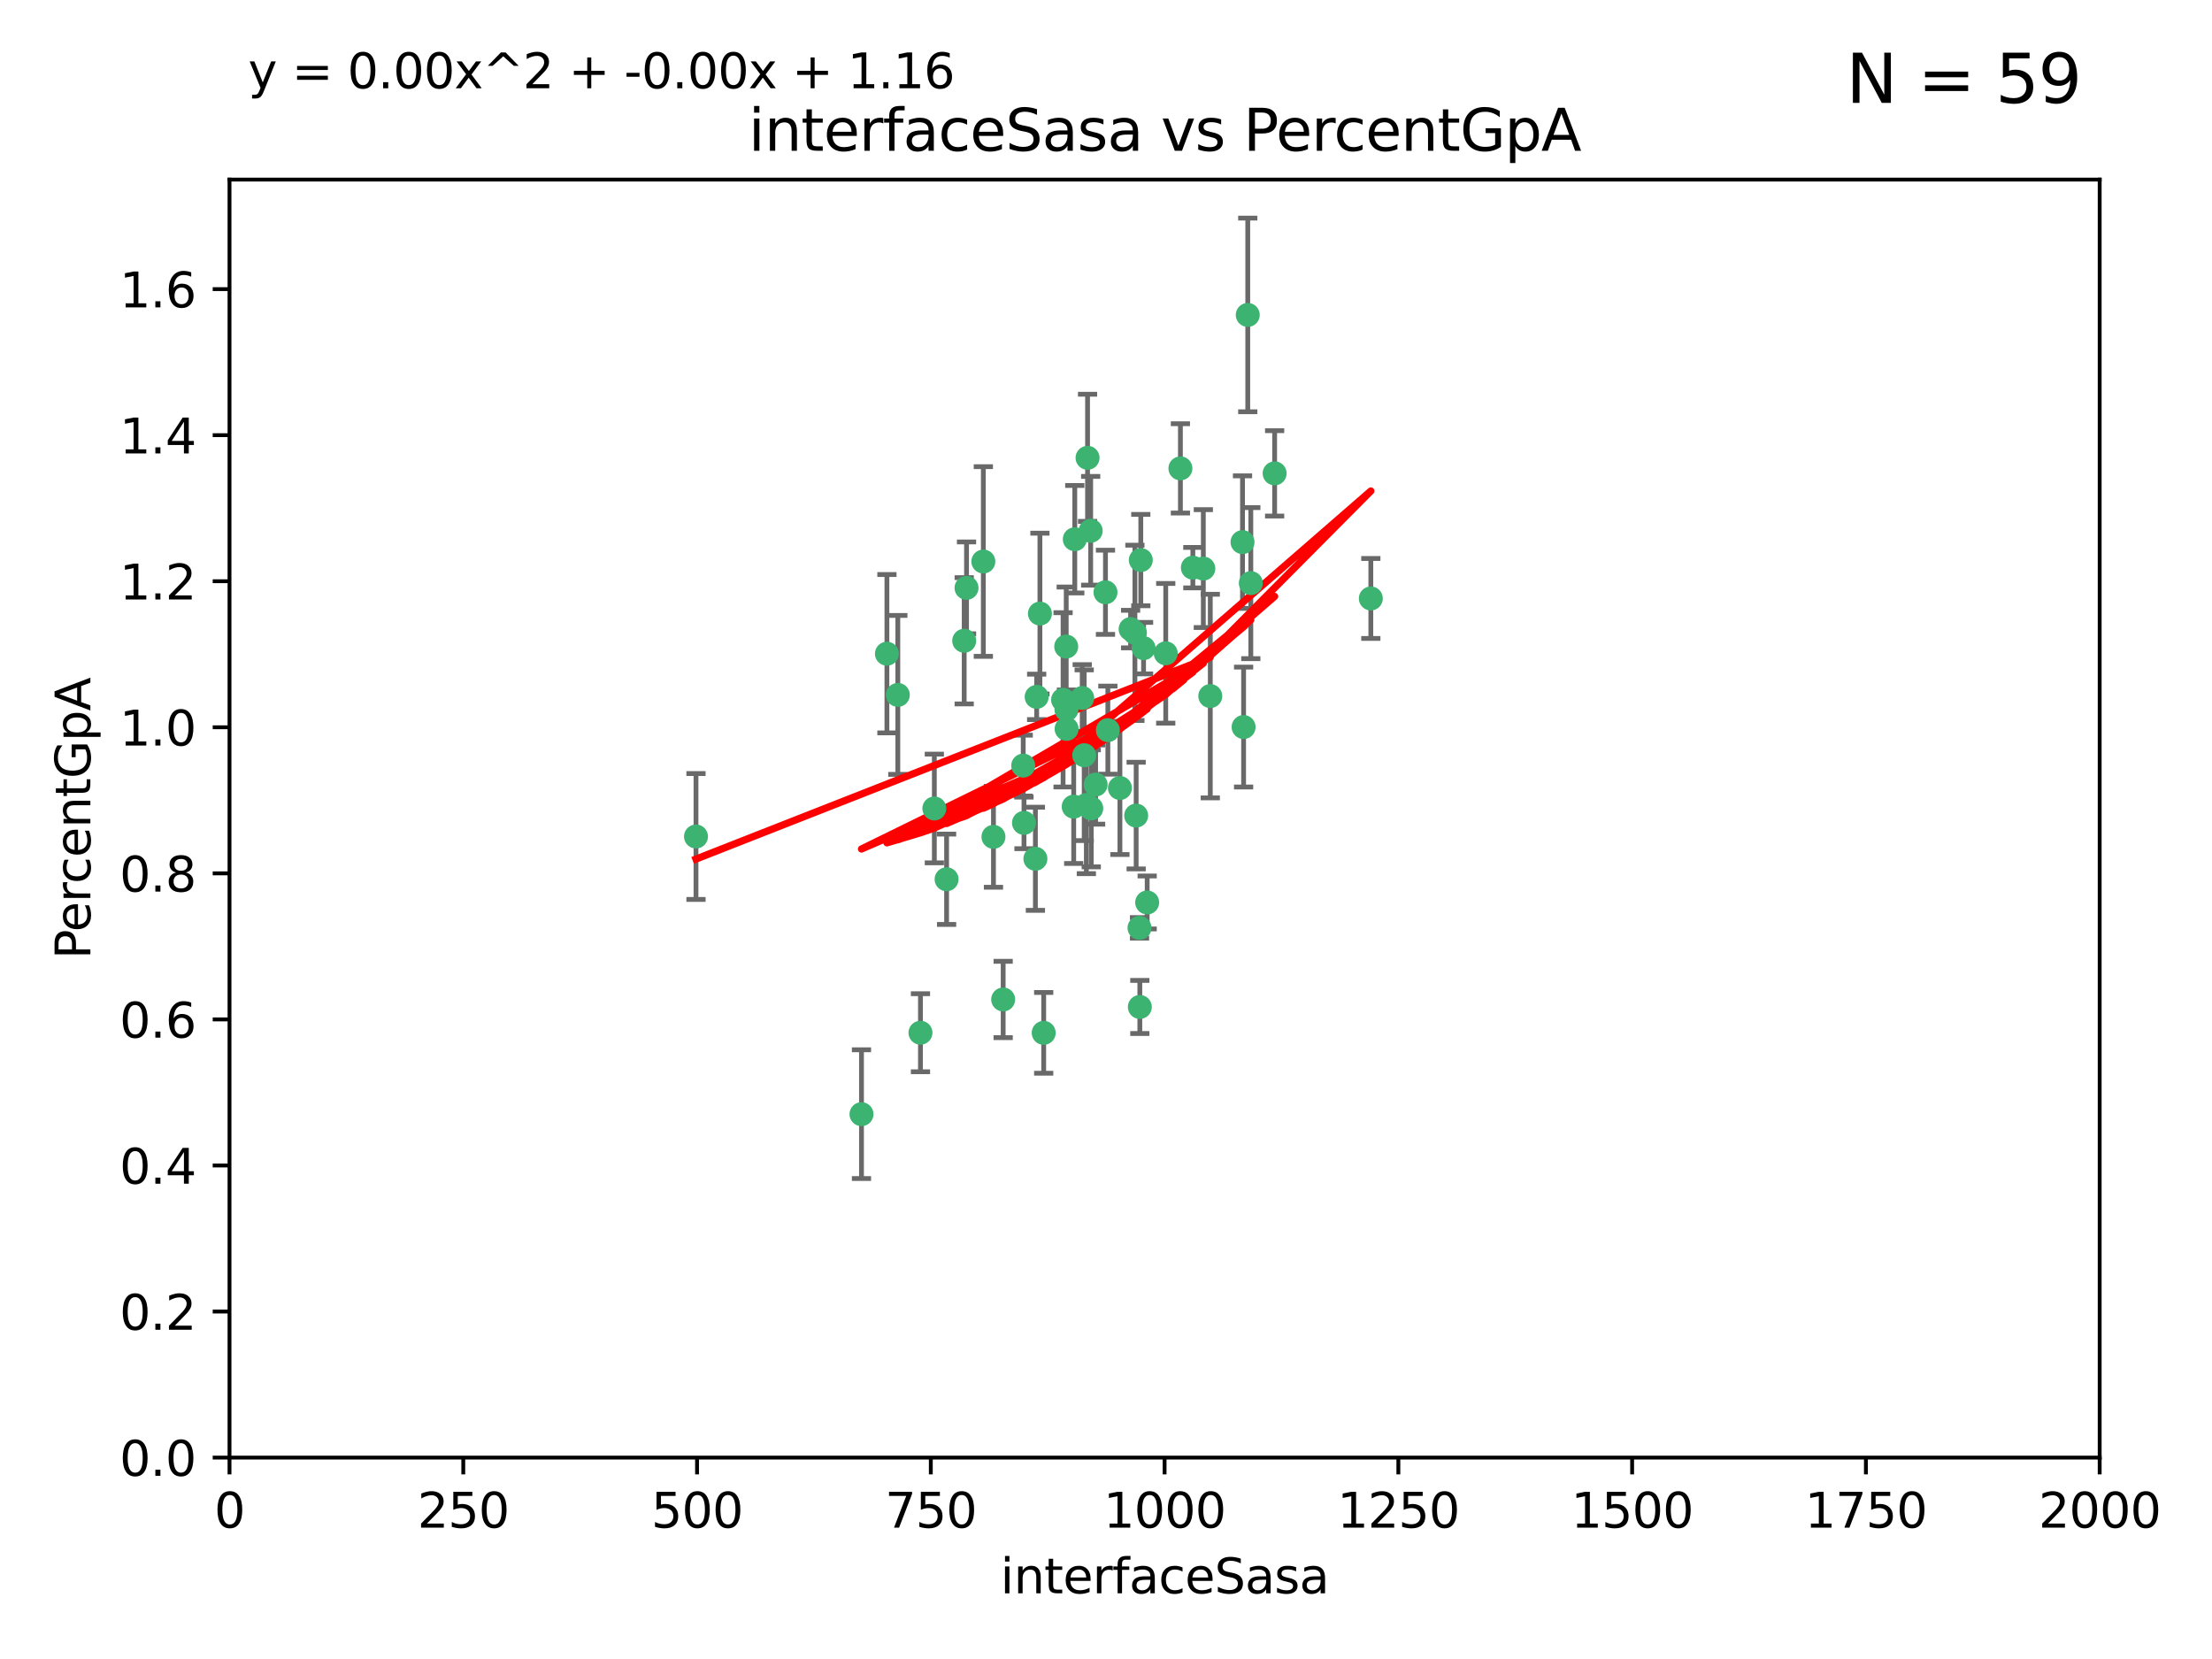 <?xml version="1.0" encoding="utf-8" standalone="no"?>
<!DOCTYPE svg PUBLIC "-//W3C//DTD SVG 1.1//EN"
  "http://www.w3.org/Graphics/SVG/1.1/DTD/svg11.dtd">
<svg xmlns:xlink="http://www.w3.org/1999/xlink" width="460.8pt" height="345.6pt" viewBox="0 0 460.8 345.6" xmlns="http://www.w3.org/2000/svg" version="1.1">
 <defs>
  <style type="text/css">*{stroke-linejoin: round; stroke-linecap: butt}</style>
 </defs>
 <g id="figure_1">
  <g id="patch_1">
   <path d="M 0 345.6 
L 460.8 345.6 
L 460.8 0 
L 0 0 
z
" style="fill: #ffffff"/>
  </g>
  <g id="axes_1">
   <g id="patch_2">
    <path d="M 47.81 303.64 
L 437.4 303.64 
L 437.4 37.411 
L 47.81 37.411 
z
" style="fill: #ffffff"/>
   </g>
   <g id="PathCollection_1">
    <defs>
     <path id="m766f12a03e" d="M 0 1.118 
C 0.297 1.118 0.581 1 0.791 0.791 
C 1 0.581 1.118 0.297 1.118 0 
C 1.118 -0.297 1 -0.581 0.791 -0.791 
C 0.581 -1 0.297 -1.118 0 -1.118 
C -0.297 -1.118 -0.581 -1 -0.791 -0.791 
C -1 -0.581 -1.118 -0.297 -1.118 0 
C -1.118 0.297 -1 0.581 -0.791 0.791 
C -0.581 1 -0.297 1.118 0 1.118 
z
" style="stroke: #3cb371"/>
    </defs>
    <g clip-path="url(#pc9cdeb9bcf)">
     <use xlink:href="#m766f12a03e" x="258.839" y="112.935" style="fill: #3cb371; stroke: #3cb371"/>
     <use xlink:href="#m766f12a03e" x="235.526" y="131.048" style="fill: #3cb371; stroke: #3cb371"/>
     <use xlink:href="#m766f12a03e" x="265.53" y="98.611" style="fill: #3cb371; stroke: #3cb371"/>
     <use xlink:href="#m766f12a03e" x="225.86" y="157.33" style="fill: #3cb371; stroke: #3cb371"/>
     <use xlink:href="#m766f12a03e" x="259.065" y="151.457" style="fill: #3cb371; stroke: #3cb371"/>
     <use xlink:href="#m766f12a03e" x="259.932" y="65.606" style="fill: #3cb371; stroke: #3cb371"/>
     <use xlink:href="#m766f12a03e" x="242.845" y="136.097" style="fill: #3cb371; stroke: #3cb371"/>
     <use xlink:href="#m766f12a03e" x="216.635" y="127.82" style="fill: #3cb371; stroke: #3cb371"/>
     <use xlink:href="#m766f12a03e" x="250.675" y="118.446" style="fill: #3cb371; stroke: #3cb371"/>
     <use xlink:href="#m766f12a03e" x="233.3" y="164.157" style="fill: #3cb371; stroke: #3cb371"/>
     <use xlink:href="#m766f12a03e" x="222.161" y="147.818" style="fill: #3cb371; stroke: #3cb371"/>
     <use xlink:href="#m766f12a03e" x="221.458" y="145.786" style="fill: #3cb371; stroke: #3cb371"/>
     <use xlink:href="#m766f12a03e" x="238.226" y="135.021" style="fill: #3cb371; stroke: #3cb371"/>
     <use xlink:href="#m766f12a03e" x="236.422" y="131.834" style="fill: #3cb371; stroke: #3cb371"/>
     <use xlink:href="#m766f12a03e" x="226.558" y="95.371" style="fill: #3cb371; stroke: #3cb371"/>
     <use xlink:href="#m766f12a03e" x="223.671" y="168.041" style="fill: #3cb371; stroke: #3cb371"/>
     <use xlink:href="#m766f12a03e" x="248.492" y="118.255" style="fill: #3cb371; stroke: #3cb371"/>
     <use xlink:href="#m766f12a03e" x="223.897" y="112.334" style="fill: #3cb371; stroke: #3cb371"/>
     <use xlink:href="#m766f12a03e" x="225.446" y="145.408" style="fill: #3cb371; stroke: #3cb371"/>
     <use xlink:href="#m766f12a03e" x="230.29" y="123.385" style="fill: #3cb371; stroke: #3cb371"/>
     <use xlink:href="#m766f12a03e" x="200.86" y="133.482" style="fill: #3cb371; stroke: #3cb371"/>
     <use xlink:href="#m766f12a03e" x="217.42" y="215.161" style="fill: #3cb371; stroke: #3cb371"/>
     <use xlink:href="#m766f12a03e" x="237.649" y="116.673" style="fill: #3cb371; stroke: #3cb371"/>
     <use xlink:href="#m766f12a03e" x="213.316" y="171.42" style="fill: #3cb371; stroke: #3cb371"/>
     <use xlink:href="#m766f12a03e" x="204.848" y="116.973" style="fill: #3cb371; stroke: #3cb371"/>
     <use xlink:href="#m766f12a03e" x="245.901" y="97.572" style="fill: #3cb371; stroke: #3cb371"/>
     <use xlink:href="#m766f12a03e" x="285.569" y="124.669" style="fill: #3cb371; stroke: #3cb371"/>
     <use xlink:href="#m766f12a03e" x="215.957" y="145.171" style="fill: #3cb371; stroke: #3cb371"/>
     <use xlink:href="#m766f12a03e" x="194.641" y="168.419" style="fill: #3cb371; stroke: #3cb371"/>
     <use xlink:href="#m766f12a03e" x="191.75" y="215.139" style="fill: #3cb371; stroke: #3cb371"/>
     <use xlink:href="#m766f12a03e" x="184.761" y="136.178" style="fill: #3cb371; stroke: #3cb371"/>
     <use xlink:href="#m766f12a03e" x="213.156" y="159.488" style="fill: #3cb371; stroke: #3cb371"/>
     <use xlink:href="#m766f12a03e" x="222.113" y="134.689" style="fill: #3cb371; stroke: #3cb371"/>
     <use xlink:href="#m766f12a03e" x="215.692" y="178.897" style="fill: #3cb371; stroke: #3cb371"/>
     <use xlink:href="#m766f12a03e" x="228.237" y="163.438" style="fill: #3cb371; stroke: #3cb371"/>
     <use xlink:href="#m766f12a03e" x="222.194" y="151.836" style="fill: #3cb371; stroke: #3cb371"/>
     <use xlink:href="#m766f12a03e" x="237.381" y="193.29" style="fill: #3cb371; stroke: #3cb371"/>
     <use xlink:href="#m766f12a03e" x="197.192" y="183.167" style="fill: #3cb371; stroke: #3cb371"/>
     <use xlink:href="#m766f12a03e" x="208.978" y="208.206" style="fill: #3cb371; stroke: #3cb371"/>
     <use xlink:href="#m766f12a03e" x="227.208" y="110.571" style="fill: #3cb371; stroke: #3cb371"/>
     <use xlink:href="#m766f12a03e" x="260.569" y="121.476" style="fill: #3cb371; stroke: #3cb371"/>
     <use xlink:href="#m766f12a03e" x="230.787" y="152.103" style="fill: #3cb371; stroke: #3cb371"/>
     <use xlink:href="#m766f12a03e" x="236.683" y="169.899" style="fill: #3cb371; stroke: #3cb371"/>
     <use xlink:href="#m766f12a03e" x="206.956" y="174.332" style="fill: #3cb371; stroke: #3cb371"/>
     <use xlink:href="#m766f12a03e" x="237.447" y="209.769" style="fill: #3cb371; stroke: #3cb371"/>
     <use xlink:href="#m766f12a03e" x="227.327" y="168.396" style="fill: #3cb371; stroke: #3cb371"/>
     <use xlink:href="#m766f12a03e" x="238.978" y="188.002" style="fill: #3cb371; stroke: #3cb371"/>
     <use xlink:href="#m766f12a03e" x="179.464" y="232.101" style="fill: #3cb371; stroke: #3cb371"/>
     <use xlink:href="#m766f12a03e" x="226.307" y="167.688" style="fill: #3cb371; stroke: #3cb371"/>
     <use xlink:href="#m766f12a03e" x="201.345" y="122.465" style="fill: #3cb371; stroke: #3cb371"/>
     <use xlink:href="#m766f12a03e" x="187.034" y="144.762" style="fill: #3cb371; stroke: #3cb371"/>
     <use xlink:href="#m766f12a03e" x="252.125" y="145.004" style="fill: #3cb371; stroke: #3cb371"/>
     <use xlink:href="#m766f12a03e" x="144.987" y="174.257" style="fill: #3cb371; stroke: #3cb371"/>
    </g>
   </g>
   <g id="matplotlib.axis_1">
    <g id="xtick_1">
     <g id="line2d_1">
      <defs>
       <path id="md5272444cb" d="M 0 0 
L 0 3.5 
" style="stroke: #000000; stroke-width: 0.8"/>
      </defs>
      <g>
       <use xlink:href="#md5272444cb" x="47.81" y="303.64" style="stroke: #000000; stroke-width: 0.8"/>
      </g>
     </g>
     <g id="text_1">
      <!-- 0 -->
      <g transform="translate(44.629 318.238)scale(0.1 -0.1)">
       <defs>
        <path id="DejaVuSans-30" d="M 2034 4250 
Q 1547 4250 1301 3770 
Q 1056 3291 1056 2328 
Q 1056 1369 1301 889 
Q 1547 409 2034 409 
Q 2525 409 2770 889 
Q 3016 1369 3016 2328 
Q 3016 3291 2770 3770 
Q 2525 4250 2034 4250 
z
M 2034 4750 
Q 2819 4750 3233 4129 
Q 3647 3509 3647 2328 
Q 3647 1150 3233 529 
Q 2819 -91 2034 -91 
Q 1250 -91 836 529 
Q 422 1150 422 2328 
Q 422 3509 836 4129 
Q 1250 4750 2034 4750 
z
" transform="scale(0.016)"/>
       </defs>
       <use xlink:href="#DejaVuSans-30"/>
      </g>
     </g>
    </g>
    <g id="xtick_2">
     <g id="line2d_2">
      <g>
       <use xlink:href="#md5272444cb" x="96.509" y="303.64" style="stroke: #000000; stroke-width: 0.8"/>
      </g>
     </g>
     <g id="text_2">
      <!-- 250 -->
      <g transform="translate(86.965 318.238)scale(0.1 -0.1)">
       <defs>
        <path id="DejaVuSans-32" d="M 1228 531 
L 3431 531 
L 3431 0 
L 469 0 
L 469 531 
Q 828 903 1448 1529 
Q 2069 2156 2228 2338 
Q 2531 2678 2651 2914 
Q 2772 3150 2772 3378 
Q 2772 3750 2511 3984 
Q 2250 4219 1831 4219 
Q 1534 4219 1204 4116 
Q 875 4013 500 3803 
L 500 4441 
Q 881 4594 1212 4672 
Q 1544 4750 1819 4750 
Q 2544 4750 2975 4387 
Q 3406 4025 3406 3419 
Q 3406 3131 3298 2873 
Q 3191 2616 2906 2266 
Q 2828 2175 2409 1742 
Q 1991 1309 1228 531 
z
" transform="scale(0.016)"/>
        <path id="DejaVuSans-35" d="M 691 4666 
L 3169 4666 
L 3169 4134 
L 1269 4134 
L 1269 2991 
Q 1406 3038 1543 3061 
Q 1681 3084 1819 3084 
Q 2600 3084 3056 2656 
Q 3513 2228 3513 1497 
Q 3513 744 3044 326 
Q 2575 -91 1722 -91 
Q 1428 -91 1123 -41 
Q 819 9 494 109 
L 494 744 
Q 775 591 1075 516 
Q 1375 441 1709 441 
Q 2250 441 2565 725 
Q 2881 1009 2881 1497 
Q 2881 1984 2565 2268 
Q 2250 2553 1709 2553 
Q 1456 2553 1204 2497 
Q 953 2441 691 2322 
L 691 4666 
z
" transform="scale(0.016)"/>
       </defs>
       <use xlink:href="#DejaVuSans-32"/>
       <use xlink:href="#DejaVuSans-35" x="63.623"/>
       <use xlink:href="#DejaVuSans-30" x="127.246"/>
      </g>
     </g>
    </g>
    <g id="xtick_3">
     <g id="line2d_3">
      <g>
       <use xlink:href="#md5272444cb" x="145.208" y="303.64" style="stroke: #000000; stroke-width: 0.8"/>
      </g>
     </g>
     <g id="text_3">
      <!-- 500 -->
      <g transform="translate(135.664 318.238)scale(0.1 -0.1)">
       <use xlink:href="#DejaVuSans-35"/>
       <use xlink:href="#DejaVuSans-30" x="63.623"/>
       <use xlink:href="#DejaVuSans-30" x="127.246"/>
      </g>
     </g>
    </g>
    <g id="xtick_4">
     <g id="line2d_4">
      <g>
       <use xlink:href="#md5272444cb" x="193.906" y="303.64" style="stroke: #000000; stroke-width: 0.8"/>
      </g>
     </g>
     <g id="text_4">
      <!-- 750 -->
      <g transform="translate(184.363 318.238)scale(0.1 -0.1)">
       <defs>
        <path id="DejaVuSans-37" d="M 525 4666 
L 3525 4666 
L 3525 4397 
L 1831 0 
L 1172 0 
L 2766 4134 
L 525 4134 
L 525 4666 
z
" transform="scale(0.016)"/>
       </defs>
       <use xlink:href="#DejaVuSans-37"/>
       <use xlink:href="#DejaVuSans-35" x="63.623"/>
       <use xlink:href="#DejaVuSans-30" x="127.246"/>
      </g>
     </g>
    </g>
    <g id="xtick_5">
     <g id="line2d_5">
      <g>
       <use xlink:href="#md5272444cb" x="242.605" y="303.64" style="stroke: #000000; stroke-width: 0.8"/>
      </g>
     </g>
     <g id="text_5">
      <!-- 1000 -->
      <g transform="translate(229.88 318.238)scale(0.1 -0.1)">
       <defs>
        <path id="DejaVuSans-31" d="M 794 531 
L 1825 531 
L 1825 4091 
L 703 3866 
L 703 4441 
L 1819 4666 
L 2450 4666 
L 2450 531 
L 3481 531 
L 3481 0 
L 794 0 
L 794 531 
z
" transform="scale(0.016)"/>
       </defs>
       <use xlink:href="#DejaVuSans-31"/>
       <use xlink:href="#DejaVuSans-30" x="63.623"/>
       <use xlink:href="#DejaVuSans-30" x="127.246"/>
       <use xlink:href="#DejaVuSans-30" x="190.869"/>
      </g>
     </g>
    </g>
    <g id="xtick_6">
     <g id="line2d_6">
      <g>
       <use xlink:href="#md5272444cb" x="291.304" y="303.64" style="stroke: #000000; stroke-width: 0.8"/>
      </g>
     </g>
     <g id="text_6">
      <!-- 1250 -->
      <g transform="translate(278.579 318.238)scale(0.1 -0.1)">
       <use xlink:href="#DejaVuSans-31"/>
       <use xlink:href="#DejaVuSans-32" x="63.623"/>
       <use xlink:href="#DejaVuSans-35" x="127.246"/>
       <use xlink:href="#DejaVuSans-30" x="190.869"/>
      </g>
     </g>
    </g>
    <g id="xtick_7">
     <g id="line2d_7">
      <g>
       <use xlink:href="#md5272444cb" x="340.002" y="303.64" style="stroke: #000000; stroke-width: 0.8"/>
      </g>
     </g>
     <g id="text_7">
      <!-- 1500 -->
      <g transform="translate(327.277 318.238)scale(0.1 -0.1)">
       <use xlink:href="#DejaVuSans-31"/>
       <use xlink:href="#DejaVuSans-35" x="63.623"/>
       <use xlink:href="#DejaVuSans-30" x="127.246"/>
       <use xlink:href="#DejaVuSans-30" x="190.869"/>
      </g>
     </g>
    </g>
    <g id="xtick_8">
     <g id="line2d_8">
      <g>
       <use xlink:href="#md5272444cb" x="388.701" y="303.64" style="stroke: #000000; stroke-width: 0.8"/>
      </g>
     </g>
     <g id="text_8">
      <!-- 1750 -->
      <g transform="translate(375.976 318.238)scale(0.1 -0.1)">
       <use xlink:href="#DejaVuSans-31"/>
       <use xlink:href="#DejaVuSans-37" x="63.623"/>
       <use xlink:href="#DejaVuSans-35" x="127.246"/>
       <use xlink:href="#DejaVuSans-30" x="190.869"/>
      </g>
     </g>
    </g>
    <g id="xtick_9">
     <g id="line2d_9">
      <g>
       <use xlink:href="#md5272444cb" x="437.4" y="303.64" style="stroke: #000000; stroke-width: 0.8"/>
      </g>
     </g>
     <g id="text_9">
      <!-- 2000 -->
      <g transform="translate(424.675 318.238)scale(0.1 -0.1)">
       <use xlink:href="#DejaVuSans-32"/>
       <use xlink:href="#DejaVuSans-30" x="63.623"/>
       <use xlink:href="#DejaVuSans-30" x="127.246"/>
       <use xlink:href="#DejaVuSans-30" x="190.869"/>
      </g>
     </g>
    </g>
    <g id="text_10">
     <!-- interfaceSasa -->
     <g transform="translate(208.398 331.917)scale(0.1 -0.1)">
      <defs>
       <path id="DejaVuSans-69" d="M 603 3500 
L 1178 3500 
L 1178 0 
L 603 0 
L 603 3500 
z
M 603 4863 
L 1178 4863 
L 1178 4134 
L 603 4134 
L 603 4863 
z
" transform="scale(0.016)"/>
       <path id="DejaVuSans-6e" d="M 3513 2113 
L 3513 0 
L 2938 0 
L 2938 2094 
Q 2938 2591 2744 2837 
Q 2550 3084 2163 3084 
Q 1697 3084 1428 2787 
Q 1159 2491 1159 1978 
L 1159 0 
L 581 0 
L 581 3500 
L 1159 3500 
L 1159 2956 
Q 1366 3272 1645 3428 
Q 1925 3584 2291 3584 
Q 2894 3584 3203 3211 
Q 3513 2838 3513 2113 
z
" transform="scale(0.016)"/>
       <path id="DejaVuSans-74" d="M 1172 4494 
L 1172 3500 
L 2356 3500 
L 2356 3053 
L 1172 3053 
L 1172 1153 
Q 1172 725 1289 603 
Q 1406 481 1766 481 
L 2356 481 
L 2356 0 
L 1766 0 
Q 1100 0 847 248 
Q 594 497 594 1153 
L 594 3053 
L 172 3053 
L 172 3500 
L 594 3500 
L 594 4494 
L 1172 4494 
z
" transform="scale(0.016)"/>
       <path id="DejaVuSans-65" d="M 3597 1894 
L 3597 1613 
L 953 1613 
Q 991 1019 1311 708 
Q 1631 397 2203 397 
Q 2534 397 2845 478 
Q 3156 559 3463 722 
L 3463 178 
Q 3153 47 2828 -22 
Q 2503 -91 2169 -91 
Q 1331 -91 842 396 
Q 353 884 353 1716 
Q 353 2575 817 3079 
Q 1281 3584 2069 3584 
Q 2775 3584 3186 3129 
Q 3597 2675 3597 1894 
z
M 3022 2063 
Q 3016 2534 2758 2815 
Q 2500 3097 2075 3097 
Q 1594 3097 1305 2825 
Q 1016 2553 972 2059 
L 3022 2063 
z
" transform="scale(0.016)"/>
       <path id="DejaVuSans-72" d="M 2631 2963 
Q 2534 3019 2420 3045 
Q 2306 3072 2169 3072 
Q 1681 3072 1420 2755 
Q 1159 2438 1159 1844 
L 1159 0 
L 581 0 
L 581 3500 
L 1159 3500 
L 1159 2956 
Q 1341 3275 1631 3429 
Q 1922 3584 2338 3584 
Q 2397 3584 2469 3576 
Q 2541 3569 2628 3553 
L 2631 2963 
z
" transform="scale(0.016)"/>
       <path id="DejaVuSans-66" d="M 2375 4863 
L 2375 4384 
L 1825 4384 
Q 1516 4384 1395 4259 
Q 1275 4134 1275 3809 
L 1275 3500 
L 2222 3500 
L 2222 3053 
L 1275 3053 
L 1275 0 
L 697 0 
L 697 3053 
L 147 3053 
L 147 3500 
L 697 3500 
L 697 3744 
Q 697 4328 969 4595 
Q 1241 4863 1831 4863 
L 2375 4863 
z
" transform="scale(0.016)"/>
       <path id="DejaVuSans-61" d="M 2194 1759 
Q 1497 1759 1228 1600 
Q 959 1441 959 1056 
Q 959 750 1161 570 
Q 1363 391 1709 391 
Q 2188 391 2477 730 
Q 2766 1069 2766 1631 
L 2766 1759 
L 2194 1759 
z
M 3341 1997 
L 3341 0 
L 2766 0 
L 2766 531 
Q 2569 213 2275 61 
Q 1981 -91 1556 -91 
Q 1019 -91 701 211 
Q 384 513 384 1019 
Q 384 1609 779 1909 
Q 1175 2209 1959 2209 
L 2766 2209 
L 2766 2266 
Q 2766 2663 2505 2880 
Q 2244 3097 1772 3097 
Q 1472 3097 1187 3025 
Q 903 2953 641 2809 
L 641 3341 
Q 956 3463 1253 3523 
Q 1550 3584 1831 3584 
Q 2591 3584 2966 3190 
Q 3341 2797 3341 1997 
z
" transform="scale(0.016)"/>
       <path id="DejaVuSans-63" d="M 3122 3366 
L 3122 2828 
Q 2878 2963 2633 3030 
Q 2388 3097 2138 3097 
Q 1578 3097 1268 2742 
Q 959 2388 959 1747 
Q 959 1106 1268 751 
Q 1578 397 2138 397 
Q 2388 397 2633 464 
Q 2878 531 3122 666 
L 3122 134 
Q 2881 22 2623 -34 
Q 2366 -91 2075 -91 
Q 1284 -91 818 406 
Q 353 903 353 1747 
Q 353 2603 823 3093 
Q 1294 3584 2113 3584 
Q 2378 3584 2631 3529 
Q 2884 3475 3122 3366 
z
" transform="scale(0.016)"/>
       <path id="DejaVuSans-53" d="M 3425 4513 
L 3425 3897 
Q 3066 4069 2747 4153 
Q 2428 4238 2131 4238 
Q 1616 4238 1336 4038 
Q 1056 3838 1056 3469 
Q 1056 3159 1242 3001 
Q 1428 2844 1947 2747 
L 2328 2669 
Q 3034 2534 3370 2195 
Q 3706 1856 3706 1288 
Q 3706 609 3251 259 
Q 2797 -91 1919 -91 
Q 1588 -91 1214 -16 
Q 841 59 441 206 
L 441 856 
Q 825 641 1194 531 
Q 1563 422 1919 422 
Q 2459 422 2753 634 
Q 3047 847 3047 1241 
Q 3047 1584 2836 1778 
Q 2625 1972 2144 2069 
L 1759 2144 
Q 1053 2284 737 2584 
Q 422 2884 422 3419 
Q 422 4038 858 4394 
Q 1294 4750 2059 4750 
Q 2388 4750 2728 4690 
Q 3069 4631 3425 4513 
z
" transform="scale(0.016)"/>
       <path id="DejaVuSans-73" d="M 2834 3397 
L 2834 2853 
Q 2591 2978 2328 3040 
Q 2066 3103 1784 3103 
Q 1356 3103 1142 2972 
Q 928 2841 928 2578 
Q 928 2378 1081 2264 
Q 1234 2150 1697 2047 
L 1894 2003 
Q 2506 1872 2764 1633 
Q 3022 1394 3022 966 
Q 3022 478 2636 193 
Q 2250 -91 1575 -91 
Q 1294 -91 989 -36 
Q 684 19 347 128 
L 347 722 
Q 666 556 975 473 
Q 1284 391 1588 391 
Q 1994 391 2212 530 
Q 2431 669 2431 922 
Q 2431 1156 2273 1281 
Q 2116 1406 1581 1522 
L 1381 1569 
Q 847 1681 609 1914 
Q 372 2147 372 2553 
Q 372 3047 722 3315 
Q 1072 3584 1716 3584 
Q 2034 3584 2315 3537 
Q 2597 3491 2834 3397 
z
" transform="scale(0.016)"/>
      </defs>
      <use xlink:href="#DejaVuSans-69"/>
      <use xlink:href="#DejaVuSans-6e" x="27.783"/>
      <use xlink:href="#DejaVuSans-74" x="91.162"/>
      <use xlink:href="#DejaVuSans-65" x="130.371"/>
      <use xlink:href="#DejaVuSans-72" x="191.895"/>
      <use xlink:href="#DejaVuSans-66" x="233.008"/>
      <use xlink:href="#DejaVuSans-61" x="268.213"/>
      <use xlink:href="#DejaVuSans-63" x="329.492"/>
      <use xlink:href="#DejaVuSans-65" x="384.473"/>
      <use xlink:href="#DejaVuSans-53" x="445.996"/>
      <use xlink:href="#DejaVuSans-61" x="509.473"/>
      <use xlink:href="#DejaVuSans-73" x="570.752"/>
      <use xlink:href="#DejaVuSans-61" x="622.852"/>
     </g>
    </g>
   </g>
   <g id="matplotlib.axis_2">
    <g id="ytick_1">
     <g id="line2d_10">
      <defs>
       <path id="m03e5ef26e8" d="M 0 0 
L -3.5 0 
" style="stroke: #000000; stroke-width: 0.8"/>
      </defs>
      <g>
       <use xlink:href="#m03e5ef26e8" x="47.81" y="303.64" style="stroke: #000000; stroke-width: 0.8"/>
      </g>
     </g>
     <g id="text_11">
      <!-- 0.0 -->
      <g transform="translate(24.907 307.439)scale(0.1 -0.1)">
       <defs>
        <path id="DejaVuSans-2e" d="M 684 794 
L 1344 794 
L 1344 0 
L 684 0 
L 684 794 
z
" transform="scale(0.016)"/>
       </defs>
       <use xlink:href="#DejaVuSans-30"/>
       <use xlink:href="#DejaVuSans-2e" x="63.623"/>
       <use xlink:href="#DejaVuSans-30" x="95.41"/>
      </g>
     </g>
    </g>
    <g id="ytick_2">
     <g id="line2d_11">
      <g>
       <use xlink:href="#m03e5ef26e8" x="47.81" y="273.214" style="stroke: #000000; stroke-width: 0.8"/>
      </g>
     </g>
     <g id="text_12">
      <!-- 0.2 -->
      <g transform="translate(24.907 277.013)scale(0.1 -0.1)">
       <use xlink:href="#DejaVuSans-30"/>
       <use xlink:href="#DejaVuSans-2e" x="63.623"/>
       <use xlink:href="#DejaVuSans-32" x="95.41"/>
      </g>
     </g>
    </g>
    <g id="ytick_3">
     <g id="line2d_12">
      <g>
       <use xlink:href="#m03e5ef26e8" x="47.81" y="242.788" style="stroke: #000000; stroke-width: 0.8"/>
      </g>
     </g>
     <g id="text_13">
      <!-- 0.4 -->
      <g transform="translate(24.907 246.587)scale(0.1 -0.1)">
       <defs>
        <path id="DejaVuSans-34" d="M 2419 4116 
L 825 1625 
L 2419 1625 
L 2419 4116 
z
M 2253 4666 
L 3047 4666 
L 3047 1625 
L 3713 1625 
L 3713 1100 
L 3047 1100 
L 3047 0 
L 2419 0 
L 2419 1100 
L 313 1100 
L 313 1709 
L 2253 4666 
z
" transform="scale(0.016)"/>
       </defs>
       <use xlink:href="#DejaVuSans-30"/>
       <use xlink:href="#DejaVuSans-2e" x="63.623"/>
       <use xlink:href="#DejaVuSans-34" x="95.41"/>
      </g>
     </g>
    </g>
    <g id="ytick_4">
     <g id="line2d_13">
      <g>
       <use xlink:href="#m03e5ef26e8" x="47.81" y="212.362" style="stroke: #000000; stroke-width: 0.8"/>
      </g>
     </g>
     <g id="text_14">
      <!-- 0.6 -->
      <g transform="translate(24.907 216.161)scale(0.1 -0.1)">
       <defs>
        <path id="DejaVuSans-36" d="M 2113 2584 
Q 1688 2584 1439 2293 
Q 1191 2003 1191 1497 
Q 1191 994 1439 701 
Q 1688 409 2113 409 
Q 2538 409 2786 701 
Q 3034 994 3034 1497 
Q 3034 2003 2786 2293 
Q 2538 2584 2113 2584 
z
M 3366 4563 
L 3366 3988 
Q 3128 4100 2886 4159 
Q 2644 4219 2406 4219 
Q 1781 4219 1451 3797 
Q 1122 3375 1075 2522 
Q 1259 2794 1537 2939 
Q 1816 3084 2150 3084 
Q 2853 3084 3261 2657 
Q 3669 2231 3669 1497 
Q 3669 778 3244 343 
Q 2819 -91 2113 -91 
Q 1303 -91 875 529 
Q 447 1150 447 2328 
Q 447 3434 972 4092 
Q 1497 4750 2381 4750 
Q 2619 4750 2861 4703 
Q 3103 4656 3366 4563 
z
" transform="scale(0.016)"/>
       </defs>
       <use xlink:href="#DejaVuSans-30"/>
       <use xlink:href="#DejaVuSans-2e" x="63.623"/>
       <use xlink:href="#DejaVuSans-36" x="95.41"/>
      </g>
     </g>
    </g>
    <g id="ytick_5">
     <g id="line2d_14">
      <g>
       <use xlink:href="#m03e5ef26e8" x="47.81" y="181.935" style="stroke: #000000; stroke-width: 0.8"/>
      </g>
     </g>
     <g id="text_15">
      <!-- 0.8 -->
      <g transform="translate(24.907 185.735)scale(0.1 -0.1)">
       <defs>
        <path id="DejaVuSans-38" d="M 2034 2216 
Q 1584 2216 1326 1975 
Q 1069 1734 1069 1313 
Q 1069 891 1326 650 
Q 1584 409 2034 409 
Q 2484 409 2743 651 
Q 3003 894 3003 1313 
Q 3003 1734 2745 1975 
Q 2488 2216 2034 2216 
z
M 1403 2484 
Q 997 2584 770 2862 
Q 544 3141 544 3541 
Q 544 4100 942 4425 
Q 1341 4750 2034 4750 
Q 2731 4750 3128 4425 
Q 3525 4100 3525 3541 
Q 3525 3141 3298 2862 
Q 3072 2584 2669 2484 
Q 3125 2378 3379 2068 
Q 3634 1759 3634 1313 
Q 3634 634 3220 271 
Q 2806 -91 2034 -91 
Q 1263 -91 848 271 
Q 434 634 434 1313 
Q 434 1759 690 2068 
Q 947 2378 1403 2484 
z
M 1172 3481 
Q 1172 3119 1398 2916 
Q 1625 2713 2034 2713 
Q 2441 2713 2670 2916 
Q 2900 3119 2900 3481 
Q 2900 3844 2670 4047 
Q 2441 4250 2034 4250 
Q 1625 4250 1398 4047 
Q 1172 3844 1172 3481 
z
" transform="scale(0.016)"/>
       </defs>
       <use xlink:href="#DejaVuSans-30"/>
       <use xlink:href="#DejaVuSans-2e" x="63.623"/>
       <use xlink:href="#DejaVuSans-38" x="95.41"/>
      </g>
     </g>
    </g>
    <g id="ytick_6">
     <g id="line2d_15">
      <g>
       <use xlink:href="#m03e5ef26e8" x="47.81" y="151.509" style="stroke: #000000; stroke-width: 0.8"/>
      </g>
     </g>
     <g id="text_16">
      <!-- 1.0 -->
      <g transform="translate(24.907 155.308)scale(0.1 -0.1)">
       <use xlink:href="#DejaVuSans-31"/>
       <use xlink:href="#DejaVuSans-2e" x="63.623"/>
       <use xlink:href="#DejaVuSans-30" x="95.41"/>
      </g>
     </g>
    </g>
    <g id="ytick_7">
     <g id="line2d_16">
      <g>
       <use xlink:href="#m03e5ef26e8" x="47.81" y="121.083" style="stroke: #000000; stroke-width: 0.8"/>
      </g>
     </g>
     <g id="text_17">
      <!-- 1.2 -->
      <g transform="translate(24.907 124.882)scale(0.1 -0.1)">
       <use xlink:href="#DejaVuSans-31"/>
       <use xlink:href="#DejaVuSans-2e" x="63.623"/>
       <use xlink:href="#DejaVuSans-32" x="95.41"/>
      </g>
     </g>
    </g>
    <g id="ytick_8">
     <g id="line2d_17">
      <g>
       <use xlink:href="#m03e5ef26e8" x="47.81" y="90.657" style="stroke: #000000; stroke-width: 0.8"/>
      </g>
     </g>
     <g id="text_18">
      <!-- 1.4 -->
      <g transform="translate(24.907 94.456)scale(0.1 -0.1)">
       <use xlink:href="#DejaVuSans-31"/>
       <use xlink:href="#DejaVuSans-2e" x="63.623"/>
       <use xlink:href="#DejaVuSans-34" x="95.41"/>
      </g>
     </g>
    </g>
    <g id="ytick_9">
     <g id="line2d_18">
      <g>
       <use xlink:href="#m03e5ef26e8" x="47.81" y="60.231" style="stroke: #000000; stroke-width: 0.8"/>
      </g>
     </g>
     <g id="text_19">
      <!-- 1.6 -->
      <g transform="translate(24.907 64.03)scale(0.1 -0.1)">
       <use xlink:href="#DejaVuSans-31"/>
       <use xlink:href="#DejaVuSans-2e" x="63.623"/>
       <use xlink:href="#DejaVuSans-36" x="95.41"/>
      </g>
     </g>
    </g>
    <g id="text_20">
     <!-- PercentGpA -->
     <g transform="translate(18.827 199.802)rotate(-90)scale(0.1 -0.1)">
      <defs>
       <path id="DejaVuSans-50" d="M 1259 4147 
L 1259 2394 
L 2053 2394 
Q 2494 2394 2734 2622 
Q 2975 2850 2975 3272 
Q 2975 3691 2734 3919 
Q 2494 4147 2053 4147 
L 1259 4147 
z
M 628 4666 
L 2053 4666 
Q 2838 4666 3239 4311 
Q 3641 3956 3641 3272 
Q 3641 2581 3239 2228 
Q 2838 1875 2053 1875 
L 1259 1875 
L 1259 0 
L 628 0 
L 628 4666 
z
" transform="scale(0.016)"/>
       <path id="DejaVuSans-47" d="M 3809 666 
L 3809 1919 
L 2778 1919 
L 2778 2438 
L 4434 2438 
L 4434 434 
Q 4069 175 3628 42 
Q 3188 -91 2688 -91 
Q 1594 -91 976 548 
Q 359 1188 359 2328 
Q 359 3472 976 4111 
Q 1594 4750 2688 4750 
Q 3144 4750 3555 4637 
Q 3966 4525 4313 4306 
L 4313 3634 
Q 3963 3931 3569 4081 
Q 3175 4231 2741 4231 
Q 1884 4231 1454 3753 
Q 1025 3275 1025 2328 
Q 1025 1384 1454 906 
Q 1884 428 2741 428 
Q 3075 428 3337 486 
Q 3600 544 3809 666 
z
" transform="scale(0.016)"/>
       <path id="DejaVuSans-70" d="M 1159 525 
L 1159 -1331 
L 581 -1331 
L 581 3500 
L 1159 3500 
L 1159 2969 
Q 1341 3281 1617 3432 
Q 1894 3584 2278 3584 
Q 2916 3584 3314 3078 
Q 3713 2572 3713 1747 
Q 3713 922 3314 415 
Q 2916 -91 2278 -91 
Q 1894 -91 1617 61 
Q 1341 213 1159 525 
z
M 3116 1747 
Q 3116 2381 2855 2742 
Q 2594 3103 2138 3103 
Q 1681 3103 1420 2742 
Q 1159 2381 1159 1747 
Q 1159 1113 1420 752 
Q 1681 391 2138 391 
Q 2594 391 2855 752 
Q 3116 1113 3116 1747 
z
" transform="scale(0.016)"/>
       <path id="DejaVuSans-41" d="M 2188 4044 
L 1331 1722 
L 3047 1722 
L 2188 4044 
z
M 1831 4666 
L 2547 4666 
L 4325 0 
L 3669 0 
L 3244 1197 
L 1141 1197 
L 716 0 
L 50 0 
L 1831 4666 
z
" transform="scale(0.016)"/>
      </defs>
      <use xlink:href="#DejaVuSans-50"/>
      <use xlink:href="#DejaVuSans-65" x="56.678"/>
      <use xlink:href="#DejaVuSans-72" x="118.201"/>
      <use xlink:href="#DejaVuSans-63" x="157.064"/>
      <use xlink:href="#DejaVuSans-65" x="212.045"/>
      <use xlink:href="#DejaVuSans-6e" x="273.568"/>
      <use xlink:href="#DejaVuSans-74" x="336.947"/>
      <use xlink:href="#DejaVuSans-47" x="376.156"/>
      <use xlink:href="#DejaVuSans-70" x="453.646"/>
      <use xlink:href="#DejaVuSans-41" x="517.123"/>
     </g>
    </g>
   </g>
   <g id="LineCollection_1">
    <path d="M 258.839 126.742 
L 258.839 99.128 
" clip-path="url(#pc9cdeb9bcf)" style="fill: none; stroke: #696969"/>
    <path d="M 235.526 134.958 
L 235.526 127.138 
" clip-path="url(#pc9cdeb9bcf)" style="fill: none; stroke: #696969"/>
    <path d="M 265.53 107.5 
L 265.53 89.723 
" clip-path="url(#pc9cdeb9bcf)" style="fill: none; stroke: #696969"/>
    <path d="M 225.86 175.107 
L 225.86 139.552 
" clip-path="url(#pc9cdeb9bcf)" style="fill: none; stroke: #696969"/>
    <path d="M 259.065 163.945 
L 259.065 138.968 
" clip-path="url(#pc9cdeb9bcf)" style="fill: none; stroke: #696969"/>
    <path d="M 259.932 85.777 
L 259.932 45.434 
" clip-path="url(#pc9cdeb9bcf)" style="fill: none; stroke: #696969"/>
    <path d="M 242.845 150.645 
L 242.845 121.55 
" clip-path="url(#pc9cdeb9bcf)" style="fill: none; stroke: #696969"/>
    <path d="M 216.635 144.568 
L 216.635 111.073 
" clip-path="url(#pc9cdeb9bcf)" style="fill: none; stroke: #696969"/>
    <path d="M 250.675 130.722 
L 250.675 106.17 
" clip-path="url(#pc9cdeb9bcf)" style="fill: none; stroke: #696969"/>
    <path d="M 233.3 178.007 
L 233.3 150.307 
" clip-path="url(#pc9cdeb9bcf)" style="fill: none; stroke: #696969"/>
    <path d="M 222.161 151.909 
L 222.161 143.727 
" clip-path="url(#pc9cdeb9bcf)" style="fill: none; stroke: #696969"/>
    <path d="M 221.458 163.937 
L 221.458 127.634 
" clip-path="url(#pc9cdeb9bcf)" style="fill: none; stroke: #696969"/>
    <path d="M 238.226 140.382 
L 238.226 129.659 
" clip-path="url(#pc9cdeb9bcf)" style="fill: none; stroke: #696969"/>
    <path d="M 236.422 150.092 
L 236.422 113.575 
" clip-path="url(#pc9cdeb9bcf)" style="fill: none; stroke: #696969"/>
    <path d="M 226.558 108.615 
L 226.558 82.127 
" clip-path="url(#pc9cdeb9bcf)" style="fill: none; stroke: #696969"/>
    <path d="M 223.671 179.882 
L 223.671 156.201 
" clip-path="url(#pc9cdeb9bcf)" style="fill: none; stroke: #696969"/>
    <path d="M 248.492 122.472 
L 248.492 114.039 
" clip-path="url(#pc9cdeb9bcf)" style="fill: none; stroke: #696969"/>
    <path d="M 223.897 123.529 
L 223.897 101.139 
" clip-path="url(#pc9cdeb9bcf)" style="fill: none; stroke: #696969"/>
    <path d="M 225.446 152.361 
L 225.446 138.456 
" clip-path="url(#pc9cdeb9bcf)" style="fill: none; stroke: #696969"/>
    <path d="M 230.29 132.151 
L 230.29 114.62 
" clip-path="url(#pc9cdeb9bcf)" style="fill: none; stroke: #696969"/>
    <path d="M 200.86 146.637 
L 200.86 120.327 
" clip-path="url(#pc9cdeb9bcf)" style="fill: none; stroke: #696969"/>
    <path d="M 217.42 223.572 
L 217.42 206.751 
" clip-path="url(#pc9cdeb9bcf)" style="fill: none; stroke: #696969"/>
    <path d="M 237.649 126.191 
L 237.649 107.154 
" clip-path="url(#pc9cdeb9bcf)" style="fill: none; stroke: #696969"/>
    <path d="M 213.316 176.791 
L 213.316 166.049 
" clip-path="url(#pc9cdeb9bcf)" style="fill: none; stroke: #696969"/>
    <path d="M 204.848 136.73 
L 204.848 97.216 
" clip-path="url(#pc9cdeb9bcf)" style="fill: none; stroke: #696969"/>
    <path d="M 245.901 106.878 
L 245.901 88.267 
" clip-path="url(#pc9cdeb9bcf)" style="fill: none; stroke: #696969"/>
    <path d="M 285.569 132.997 
L 285.569 116.341 
" clip-path="url(#pc9cdeb9bcf)" style="fill: none; stroke: #696969"/>
    <path d="M 215.957 149.901 
L 215.957 140.441 
" clip-path="url(#pc9cdeb9bcf)" style="fill: none; stroke: #696969"/>
    <path d="M 194.641 179.743 
L 194.641 157.094 
" clip-path="url(#pc9cdeb9bcf)" style="fill: none; stroke: #696969"/>
    <path d="M 191.75 223.268 
L 191.75 207.01 
" clip-path="url(#pc9cdeb9bcf)" style="fill: none; stroke: #696969"/>
    <path d="M 184.761 152.672 
L 184.761 119.684 
" clip-path="url(#pc9cdeb9bcf)" style="fill: none; stroke: #696969"/>
    <path d="M 213.156 165.831 
L 213.156 153.145 
" clip-path="url(#pc9cdeb9bcf)" style="fill: none; stroke: #696969"/>
    <path d="M 222.113 147.086 
L 222.113 122.292 
" clip-path="url(#pc9cdeb9bcf)" style="fill: none; stroke: #696969"/>
    <path d="M 215.692 189.642 
L 215.692 168.152 
" clip-path="url(#pc9cdeb9bcf)" style="fill: none; stroke: #696969"/>
    <path d="M 228.237 171.687 
L 228.237 155.189 
" clip-path="url(#pc9cdeb9bcf)" style="fill: none; stroke: #696969"/>
    <path d="M 222.194 158.321 
L 222.194 145.352 
" clip-path="url(#pc9cdeb9bcf)" style="fill: none; stroke: #696969"/>
    <path d="M 237.381 195.434 
L 237.381 191.146 
" clip-path="url(#pc9cdeb9bcf)" style="fill: none; stroke: #696969"/>
    <path d="M 197.192 192.579 
L 197.192 173.755 
" clip-path="url(#pc9cdeb9bcf)" style="fill: none; stroke: #696969"/>
    <path d="M 208.978 216.157 
L 208.978 200.256 
" clip-path="url(#pc9cdeb9bcf)" style="fill: none; stroke: #696969"/>
    <path d="M 227.208 121.897 
L 227.208 99.245 
" clip-path="url(#pc9cdeb9bcf)" style="fill: none; stroke: #696969"/>
    <path d="M 260.569 137.206 
L 260.569 105.745 
" clip-path="url(#pc9cdeb9bcf)" style="fill: none; stroke: #696969"/>
    <path d="M 230.787 161.277 
L 230.787 142.929 
" clip-path="url(#pc9cdeb9bcf)" style="fill: none; stroke: #696969"/>
    <path d="M 236.683 181.006 
L 236.683 158.792 
" clip-path="url(#pc9cdeb9bcf)" style="fill: none; stroke: #696969"/>
    <path d="M 206.956 184.828 
L 206.956 163.836 
" clip-path="url(#pc9cdeb9bcf)" style="fill: none; stroke: #696969"/>
    <path d="M 237.447 215.299 
L 237.447 204.239 
" clip-path="url(#pc9cdeb9bcf)" style="fill: none; stroke: #696969"/>
    <path d="M 227.327 180.585 
L 227.327 156.208 
" clip-path="url(#pc9cdeb9bcf)" style="fill: none; stroke: #696969"/>
    <path d="M 238.978 193.517 
L 238.978 182.486 
" clip-path="url(#pc9cdeb9bcf)" style="fill: none; stroke: #696969"/>
    <path d="M 179.464 245.512 
L 179.464 218.691 
" clip-path="url(#pc9cdeb9bcf)" style="fill: none; stroke: #696969"/>
    <path d="M 226.307 181.997 
L 226.307 153.38 
" clip-path="url(#pc9cdeb9bcf)" style="fill: none; stroke: #696969"/>
    <path d="M 201.345 132.034 
L 201.345 112.895 
" clip-path="url(#pc9cdeb9bcf)" style="fill: none; stroke: #696969"/>
    <path d="M 187.034 161.315 
L 187.034 128.209 
" clip-path="url(#pc9cdeb9bcf)" style="fill: none; stroke: #696969"/>
    <path d="M 252.125 166.212 
L 252.125 123.796 
" clip-path="url(#pc9cdeb9bcf)" style="fill: none; stroke: #696969"/>
    <path d="M 144.987 187.369 
L 144.987 161.144 
" clip-path="url(#pc9cdeb9bcf)" style="fill: none; stroke: #696969"/>
   </g>
   <g id="line2d_19">
    <defs>
     <path id="m27187feffd" d="M 2 0 
L -2 -0 
" style="stroke: #696969"/>
    </defs>
    <g clip-path="url(#pc9cdeb9bcf)">
     <use xlink:href="#m27187feffd" x="258.839" y="126.742" style="fill: #696969; stroke: #696969"/>
     <use xlink:href="#m27187feffd" x="235.526" y="134.958" style="fill: #696969; stroke: #696969"/>
     <use xlink:href="#m27187feffd" x="265.53" y="107.5" style="fill: #696969; stroke: #696969"/>
     <use xlink:href="#m27187feffd" x="225.86" y="175.107" style="fill: #696969; stroke: #696969"/>
     <use xlink:href="#m27187feffd" x="259.065" y="163.945" style="fill: #696969; stroke: #696969"/>
     <use xlink:href="#m27187feffd" x="259.932" y="85.777" style="fill: #696969; stroke: #696969"/>
     <use xlink:href="#m27187feffd" x="242.845" y="150.645" style="fill: #696969; stroke: #696969"/>
     <use xlink:href="#m27187feffd" x="216.635" y="144.568" style="fill: #696969; stroke: #696969"/>
     <use xlink:href="#m27187feffd" x="250.675" y="130.722" style="fill: #696969; stroke: #696969"/>
     <use xlink:href="#m27187feffd" x="233.3" y="178.007" style="fill: #696969; stroke: #696969"/>
     <use xlink:href="#m27187feffd" x="222.161" y="151.909" style="fill: #696969; stroke: #696969"/>
     <use xlink:href="#m27187feffd" x="221.458" y="163.937" style="fill: #696969; stroke: #696969"/>
     <use xlink:href="#m27187feffd" x="238.226" y="140.382" style="fill: #696969; stroke: #696969"/>
     <use xlink:href="#m27187feffd" x="236.422" y="150.092" style="fill: #696969; stroke: #696969"/>
     <use xlink:href="#m27187feffd" x="226.558" y="108.615" style="fill: #696969; stroke: #696969"/>
     <use xlink:href="#m27187feffd" x="223.671" y="179.882" style="fill: #696969; stroke: #696969"/>
     <use xlink:href="#m27187feffd" x="248.492" y="122.472" style="fill: #696969; stroke: #696969"/>
     <use xlink:href="#m27187feffd" x="223.897" y="123.529" style="fill: #696969; stroke: #696969"/>
     <use xlink:href="#m27187feffd" x="225.446" y="152.361" style="fill: #696969; stroke: #696969"/>
     <use xlink:href="#m27187feffd" x="230.29" y="132.151" style="fill: #696969; stroke: #696969"/>
     <use xlink:href="#m27187feffd" x="200.86" y="146.637" style="fill: #696969; stroke: #696969"/>
     <use xlink:href="#m27187feffd" x="217.42" y="223.572" style="fill: #696969; stroke: #696969"/>
     <use xlink:href="#m27187feffd" x="237.649" y="126.191" style="fill: #696969; stroke: #696969"/>
     <use xlink:href="#m27187feffd" x="213.316" y="176.791" style="fill: #696969; stroke: #696969"/>
     <use xlink:href="#m27187feffd" x="204.848" y="136.73" style="fill: #696969; stroke: #696969"/>
     <use xlink:href="#m27187feffd" x="245.901" y="106.878" style="fill: #696969; stroke: #696969"/>
     <use xlink:href="#m27187feffd" x="285.569" y="132.997" style="fill: #696969; stroke: #696969"/>
     <use xlink:href="#m27187feffd" x="215.957" y="149.901" style="fill: #696969; stroke: #696969"/>
     <use xlink:href="#m27187feffd" x="194.641" y="179.743" style="fill: #696969; stroke: #696969"/>
     <use xlink:href="#m27187feffd" x="191.75" y="223.268" style="fill: #696969; stroke: #696969"/>
     <use xlink:href="#m27187feffd" x="184.761" y="152.672" style="fill: #696969; stroke: #696969"/>
     <use xlink:href="#m27187feffd" x="213.156" y="165.831" style="fill: #696969; stroke: #696969"/>
     <use xlink:href="#m27187feffd" x="222.113" y="147.086" style="fill: #696969; stroke: #696969"/>
     <use xlink:href="#m27187feffd" x="215.692" y="189.642" style="fill: #696969; stroke: #696969"/>
     <use xlink:href="#m27187feffd" x="228.237" y="171.687" style="fill: #696969; stroke: #696969"/>
     <use xlink:href="#m27187feffd" x="222.194" y="158.321" style="fill: #696969; stroke: #696969"/>
     <use xlink:href="#m27187feffd" x="237.381" y="195.434" style="fill: #696969; stroke: #696969"/>
     <use xlink:href="#m27187feffd" x="197.192" y="192.579" style="fill: #696969; stroke: #696969"/>
     <use xlink:href="#m27187feffd" x="208.978" y="216.157" style="fill: #696969; stroke: #696969"/>
     <use xlink:href="#m27187feffd" x="227.208" y="121.897" style="fill: #696969; stroke: #696969"/>
     <use xlink:href="#m27187feffd" x="260.569" y="137.206" style="fill: #696969; stroke: #696969"/>
     <use xlink:href="#m27187feffd" x="230.787" y="161.277" style="fill: #696969; stroke: #696969"/>
     <use xlink:href="#m27187feffd" x="236.683" y="181.006" style="fill: #696969; stroke: #696969"/>
     <use xlink:href="#m27187feffd" x="206.956" y="184.828" style="fill: #696969; stroke: #696969"/>
     <use xlink:href="#m27187feffd" x="237.447" y="215.299" style="fill: #696969; stroke: #696969"/>
     <use xlink:href="#m27187feffd" x="227.327" y="180.585" style="fill: #696969; stroke: #696969"/>
     <use xlink:href="#m27187feffd" x="238.978" y="193.517" style="fill: #696969; stroke: #696969"/>
     <use xlink:href="#m27187feffd" x="179.464" y="245.512" style="fill: #696969; stroke: #696969"/>
     <use xlink:href="#m27187feffd" x="226.307" y="181.997" style="fill: #696969; stroke: #696969"/>
     <use xlink:href="#m27187feffd" x="201.345" y="132.034" style="fill: #696969; stroke: #696969"/>
     <use xlink:href="#m27187feffd" x="187.034" y="161.315" style="fill: #696969; stroke: #696969"/>
     <use xlink:href="#m27187feffd" x="252.125" y="166.212" style="fill: #696969; stroke: #696969"/>
     <use xlink:href="#m27187feffd" x="144.987" y="187.369" style="fill: #696969; stroke: #696969"/>
    </g>
   </g>
   <g id="line2d_20">
    <g clip-path="url(#pc9cdeb9bcf)">
     <use xlink:href="#m27187feffd" x="258.839" y="99.128" style="fill: #696969; stroke: #696969"/>
     <use xlink:href="#m27187feffd" x="235.526" y="127.138" style="fill: #696969; stroke: #696969"/>
     <use xlink:href="#m27187feffd" x="265.53" y="89.723" style="fill: #696969; stroke: #696969"/>
     <use xlink:href="#m27187feffd" x="225.86" y="139.552" style="fill: #696969; stroke: #696969"/>
     <use xlink:href="#m27187feffd" x="259.065" y="138.968" style="fill: #696969; stroke: #696969"/>
     <use xlink:href="#m27187feffd" x="259.932" y="45.434" style="fill: #696969; stroke: #696969"/>
     <use xlink:href="#m27187feffd" x="242.845" y="121.55" style="fill: #696969; stroke: #696969"/>
     <use xlink:href="#m27187feffd" x="216.635" y="111.073" style="fill: #696969; stroke: #696969"/>
     <use xlink:href="#m27187feffd" x="250.675" y="106.17" style="fill: #696969; stroke: #696969"/>
     <use xlink:href="#m27187feffd" x="233.3" y="150.307" style="fill: #696969; stroke: #696969"/>
     <use xlink:href="#m27187feffd" x="222.161" y="143.727" style="fill: #696969; stroke: #696969"/>
     <use xlink:href="#m27187feffd" x="221.458" y="127.634" style="fill: #696969; stroke: #696969"/>
     <use xlink:href="#m27187feffd" x="238.226" y="129.659" style="fill: #696969; stroke: #696969"/>
     <use xlink:href="#m27187feffd" x="236.422" y="113.575" style="fill: #696969; stroke: #696969"/>
     <use xlink:href="#m27187feffd" x="226.558" y="82.127" style="fill: #696969; stroke: #696969"/>
     <use xlink:href="#m27187feffd" x="223.671" y="156.201" style="fill: #696969; stroke: #696969"/>
     <use xlink:href="#m27187feffd" x="248.492" y="114.039" style="fill: #696969; stroke: #696969"/>
     <use xlink:href="#m27187feffd" x="223.897" y="101.139" style="fill: #696969; stroke: #696969"/>
     <use xlink:href="#m27187feffd" x="225.446" y="138.456" style="fill: #696969; stroke: #696969"/>
     <use xlink:href="#m27187feffd" x="230.29" y="114.62" style="fill: #696969; stroke: #696969"/>
     <use xlink:href="#m27187feffd" x="200.86" y="120.327" style="fill: #696969; stroke: #696969"/>
     <use xlink:href="#m27187feffd" x="217.42" y="206.751" style="fill: #696969; stroke: #696969"/>
     <use xlink:href="#m27187feffd" x="237.649" y="107.154" style="fill: #696969; stroke: #696969"/>
     <use xlink:href="#m27187feffd" x="213.316" y="166.049" style="fill: #696969; stroke: #696969"/>
     <use xlink:href="#m27187feffd" x="204.848" y="97.216" style="fill: #696969; stroke: #696969"/>
     <use xlink:href="#m27187feffd" x="245.901" y="88.267" style="fill: #696969; stroke: #696969"/>
     <use xlink:href="#m27187feffd" x="285.569" y="116.341" style="fill: #696969; stroke: #696969"/>
     <use xlink:href="#m27187feffd" x="215.957" y="140.441" style="fill: #696969; stroke: #696969"/>
     <use xlink:href="#m27187feffd" x="194.641" y="157.094" style="fill: #696969; stroke: #696969"/>
     <use xlink:href="#m27187feffd" x="191.75" y="207.01" style="fill: #696969; stroke: #696969"/>
     <use xlink:href="#m27187feffd" x="184.761" y="119.684" style="fill: #696969; stroke: #696969"/>
     <use xlink:href="#m27187feffd" x="213.156" y="153.145" style="fill: #696969; stroke: #696969"/>
     <use xlink:href="#m27187feffd" x="222.113" y="122.292" style="fill: #696969; stroke: #696969"/>
     <use xlink:href="#m27187feffd" x="215.692" y="168.152" style="fill: #696969; stroke: #696969"/>
     <use xlink:href="#m27187feffd" x="228.237" y="155.189" style="fill: #696969; stroke: #696969"/>
     <use xlink:href="#m27187feffd" x="222.194" y="145.352" style="fill: #696969; stroke: #696969"/>
     <use xlink:href="#m27187feffd" x="237.381" y="191.146" style="fill: #696969; stroke: #696969"/>
     <use xlink:href="#m27187feffd" x="197.192" y="173.755" style="fill: #696969; stroke: #696969"/>
     <use xlink:href="#m27187feffd" x="208.978" y="200.256" style="fill: #696969; stroke: #696969"/>
     <use xlink:href="#m27187feffd" x="227.208" y="99.245" style="fill: #696969; stroke: #696969"/>
     <use xlink:href="#m27187feffd" x="260.569" y="105.745" style="fill: #696969; stroke: #696969"/>
     <use xlink:href="#m27187feffd" x="230.787" y="142.929" style="fill: #696969; stroke: #696969"/>
     <use xlink:href="#m27187feffd" x="236.683" y="158.792" style="fill: #696969; stroke: #696969"/>
     <use xlink:href="#m27187feffd" x="206.956" y="163.836" style="fill: #696969; stroke: #696969"/>
     <use xlink:href="#m27187feffd" x="237.447" y="204.239" style="fill: #696969; stroke: #696969"/>
     <use xlink:href="#m27187feffd" x="227.327" y="156.208" style="fill: #696969; stroke: #696969"/>
     <use xlink:href="#m27187feffd" x="238.978" y="182.486" style="fill: #696969; stroke: #696969"/>
     <use xlink:href="#m27187feffd" x="179.464" y="218.691" style="fill: #696969; stroke: #696969"/>
     <use xlink:href="#m27187feffd" x="226.307" y="153.38" style="fill: #696969; stroke: #696969"/>
     <use xlink:href="#m27187feffd" x="201.345" y="112.895" style="fill: #696969; stroke: #696969"/>
     <use xlink:href="#m27187feffd" x="187.034" y="128.209" style="fill: #696969; stroke: #696969"/>
     <use xlink:href="#m27187feffd" x="252.125" y="123.796" style="fill: #696969; stroke: #696969"/>
     <use xlink:href="#m27187feffd" x="144.987" y="161.144" style="fill: #696969; stroke: #696969"/>
    </g>
   </g>
   <g id="line2d_21">
    <path d="M 258.839 130.762 
L 235.526 150.272 
L 265.53 124.246 
L 225.86 156.905 
L 259.065 130.549 
L 259.932 129.726 
L 242.845 144.682 
L 216.635 162.439 
L 250.675 138.159 
L 233.3 151.875 
L 222.161 159.217 
L 221.458 159.643 
L 238.226 148.267 
L 236.422 149.614 
L 215.891 162.852 
L 226.558 156.455 
L 223.671 158.289 
L 248.492 140.034 
L 223.897 158.148 
L 225.446 157.17 
L 230.29 153.971 
L 200.86 170.102 
L 217.42 161.999 
L 237.649 148.7 
L 213.316 164.241 
L 204.848 168.38 
L 245.901 142.203 
L 285.569 102.284 
L 215.957 162.815 
L 194.641 172.498 
L 191.75 173.492 
L 184.761 175.579 
L 213.156 164.325 
L 222.113 159.247 
L 215.488 163.073 
L 215.692 162.961 
L 228.237 155.353 
L 222.194 159.197 
L 237.381 148.902 
L 197.192 171.558 
L 208.978 166.443 
L 227.208 156.031 
L 260.569 129.117 
L 244.251 143.552 
L 246.594 141.628 
L 230.787 153.631 
L 236.683 149.421 
L 206.956 167.411 
L 205.257 168.195 
L 237.447 148.852 
L 208.96 166.451 
L 227.327 155.953 
L 238.978 147.696 
L 179.464 176.863 
L 226.307 156.617 
L 201.345 169.9 
L 187.034 174.949 
L 252.125 136.89 
L 144.987 178.958 
" clip-path="url(#pc9cdeb9bcf)" style="fill: none; stroke: #ff0000; stroke-width: 1.5; stroke-linecap: square"/>
   </g>
   <g id="line2d_22">
    <defs>
     <path id="md3d22a3cc7" d="M 0 2 
C 0.53 2 1.039 1.789 1.414 1.414 
C 1.789 1.039 2 0.53 2 0 
C 2 -0.53 1.789 -1.039 1.414 -1.414 
C 1.039 -1.789 0.53 -2 0 -2 
C -0.53 -2 -1.039 -1.789 -1.414 -1.414 
C -1.789 -1.039 -2 -0.53 -2 0 
C -2 0.53 -1.789 1.039 -1.414 1.414 
C -1.039 1.789 -0.53 2 0 2 
z
" style="stroke: #3cb371"/>
    </defs>
    <g clip-path="url(#pc9cdeb9bcf)">
     <use xlink:href="#md3d22a3cc7" x="258.839" y="112.935" style="fill: #3cb371; stroke: #3cb371"/>
     <use xlink:href="#md3d22a3cc7" x="235.526" y="131.048" style="fill: #3cb371; stroke: #3cb371"/>
     <use xlink:href="#md3d22a3cc7" x="265.53" y="98.611" style="fill: #3cb371; stroke: #3cb371"/>
     <use xlink:href="#md3d22a3cc7" x="225.86" y="157.33" style="fill: #3cb371; stroke: #3cb371"/>
     <use xlink:href="#md3d22a3cc7" x="259.065" y="151.457" style="fill: #3cb371; stroke: #3cb371"/>
     <use xlink:href="#md3d22a3cc7" x="259.932" y="65.606" style="fill: #3cb371; stroke: #3cb371"/>
     <use xlink:href="#md3d22a3cc7" x="242.845" y="136.097" style="fill: #3cb371; stroke: #3cb371"/>
     <use xlink:href="#md3d22a3cc7" x="216.635" y="127.82" style="fill: #3cb371; stroke: #3cb371"/>
     <use xlink:href="#md3d22a3cc7" x="250.675" y="118.446" style="fill: #3cb371; stroke: #3cb371"/>
     <use xlink:href="#md3d22a3cc7" x="233.3" y="164.157" style="fill: #3cb371; stroke: #3cb371"/>
     <use xlink:href="#md3d22a3cc7" x="222.161" y="147.818" style="fill: #3cb371; stroke: #3cb371"/>
     <use xlink:href="#md3d22a3cc7" x="221.458" y="145.786" style="fill: #3cb371; stroke: #3cb371"/>
     <use xlink:href="#md3d22a3cc7" x="238.226" y="135.021" style="fill: #3cb371; stroke: #3cb371"/>
     <use xlink:href="#md3d22a3cc7" x="236.422" y="131.834" style="fill: #3cb371; stroke: #3cb371"/>
     <use xlink:href="#md3d22a3cc7" x="226.558" y="95.371" style="fill: #3cb371; stroke: #3cb371"/>
     <use xlink:href="#md3d22a3cc7" x="223.671" y="168.041" style="fill: #3cb371; stroke: #3cb371"/>
     <use xlink:href="#md3d22a3cc7" x="248.492" y="118.255" style="fill: #3cb371; stroke: #3cb371"/>
     <use xlink:href="#md3d22a3cc7" x="223.897" y="112.334" style="fill: #3cb371; stroke: #3cb371"/>
     <use xlink:href="#md3d22a3cc7" x="225.446" y="145.408" style="fill: #3cb371; stroke: #3cb371"/>
     <use xlink:href="#md3d22a3cc7" x="230.29" y="123.385" style="fill: #3cb371; stroke: #3cb371"/>
     <use xlink:href="#md3d22a3cc7" x="200.86" y="133.482" style="fill: #3cb371; stroke: #3cb371"/>
     <use xlink:href="#md3d22a3cc7" x="217.42" y="215.161" style="fill: #3cb371; stroke: #3cb371"/>
     <use xlink:href="#md3d22a3cc7" x="237.649" y="116.673" style="fill: #3cb371; stroke: #3cb371"/>
     <use xlink:href="#md3d22a3cc7" x="213.316" y="171.42" style="fill: #3cb371; stroke: #3cb371"/>
     <use xlink:href="#md3d22a3cc7" x="204.848" y="116.973" style="fill: #3cb371; stroke: #3cb371"/>
     <use xlink:href="#md3d22a3cc7" x="245.901" y="97.572" style="fill: #3cb371; stroke: #3cb371"/>
     <use xlink:href="#md3d22a3cc7" x="285.569" y="124.669" style="fill: #3cb371; stroke: #3cb371"/>
     <use xlink:href="#md3d22a3cc7" x="215.957" y="145.171" style="fill: #3cb371; stroke: #3cb371"/>
     <use xlink:href="#md3d22a3cc7" x="194.641" y="168.419" style="fill: #3cb371; stroke: #3cb371"/>
     <use xlink:href="#md3d22a3cc7" x="191.75" y="215.139" style="fill: #3cb371; stroke: #3cb371"/>
     <use xlink:href="#md3d22a3cc7" x="184.761" y="136.178" style="fill: #3cb371; stroke: #3cb371"/>
     <use xlink:href="#md3d22a3cc7" x="213.156" y="159.488" style="fill: #3cb371; stroke: #3cb371"/>
     <use xlink:href="#md3d22a3cc7" x="222.113" y="134.689" style="fill: #3cb371; stroke: #3cb371"/>
     <use xlink:href="#md3d22a3cc7" x="215.692" y="178.897" style="fill: #3cb371; stroke: #3cb371"/>
     <use xlink:href="#md3d22a3cc7" x="228.237" y="163.438" style="fill: #3cb371; stroke: #3cb371"/>
     <use xlink:href="#md3d22a3cc7" x="222.194" y="151.836" style="fill: #3cb371; stroke: #3cb371"/>
     <use xlink:href="#md3d22a3cc7" x="237.381" y="193.29" style="fill: #3cb371; stroke: #3cb371"/>
     <use xlink:href="#md3d22a3cc7" x="197.192" y="183.167" style="fill: #3cb371; stroke: #3cb371"/>
     <use xlink:href="#md3d22a3cc7" x="208.978" y="208.206" style="fill: #3cb371; stroke: #3cb371"/>
     <use xlink:href="#md3d22a3cc7" x="227.208" y="110.571" style="fill: #3cb371; stroke: #3cb371"/>
     <use xlink:href="#md3d22a3cc7" x="260.569" y="121.476" style="fill: #3cb371; stroke: #3cb371"/>
     <use xlink:href="#md3d22a3cc7" x="230.787" y="152.103" style="fill: #3cb371; stroke: #3cb371"/>
     <use xlink:href="#md3d22a3cc7" x="236.683" y="169.899" style="fill: #3cb371; stroke: #3cb371"/>
     <use xlink:href="#md3d22a3cc7" x="206.956" y="174.332" style="fill: #3cb371; stroke: #3cb371"/>
     <use xlink:href="#md3d22a3cc7" x="237.447" y="209.769" style="fill: #3cb371; stroke: #3cb371"/>
     <use xlink:href="#md3d22a3cc7" x="227.327" y="168.396" style="fill: #3cb371; stroke: #3cb371"/>
     <use xlink:href="#md3d22a3cc7" x="238.978" y="188.002" style="fill: #3cb371; stroke: #3cb371"/>
     <use xlink:href="#md3d22a3cc7" x="179.464" y="232.101" style="fill: #3cb371; stroke: #3cb371"/>
     <use xlink:href="#md3d22a3cc7" x="226.307" y="167.688" style="fill: #3cb371; stroke: #3cb371"/>
     <use xlink:href="#md3d22a3cc7" x="201.345" y="122.465" style="fill: #3cb371; stroke: #3cb371"/>
     <use xlink:href="#md3d22a3cc7" x="187.034" y="144.762" style="fill: #3cb371; stroke: #3cb371"/>
     <use xlink:href="#md3d22a3cc7" x="252.125" y="145.004" style="fill: #3cb371; stroke: #3cb371"/>
     <use xlink:href="#md3d22a3cc7" x="144.987" y="174.257" style="fill: #3cb371; stroke: #3cb371"/>
    </g>
   </g>
   <g id="patch_3">
    <path d="M 47.81 303.64 
L 47.81 37.411 
" style="fill: none; stroke: #000000; stroke-width: 0.8; stroke-linejoin: miter; stroke-linecap: square"/>
   </g>
   <g id="patch_4">
    <path d="M 437.4 303.64 
L 437.4 37.411 
" style="fill: none; stroke: #000000; stroke-width: 0.8; stroke-linejoin: miter; stroke-linecap: square"/>
   </g>
   <g id="patch_5">
    <path d="M 47.81 303.64 
L 437.4 303.64 
" style="fill: none; stroke: #000000; stroke-width: 0.8; stroke-linejoin: miter; stroke-linecap: square"/>
   </g>
   <g id="patch_6">
    <path d="M 47.81 37.411 
L 437.4 37.411 
" style="fill: none; stroke: #000000; stroke-width: 0.8; stroke-linejoin: miter; stroke-linecap: square"/>
   </g>
   <g id="text_21">
    <!-- N = 59 -->
    <g transform="translate(384.585 21.426)scale(0.14 -0.14)">
     <defs>
      <path id="DejaVuSans-4e" d="M 628 4666 
L 1478 4666 
L 3547 763 
L 3547 4666 
L 4159 4666 
L 4159 0 
L 3309 0 
L 1241 3903 
L 1241 0 
L 628 0 
L 628 4666 
z
" transform="scale(0.016)"/>
      <path id="DejaVuSans-20" transform="scale(0.016)"/>
      <path id="DejaVuSans-3d" d="M 678 2906 
L 4684 2906 
L 4684 2381 
L 678 2381 
L 678 2906 
z
M 678 1631 
L 4684 1631 
L 4684 1100 
L 678 1100 
L 678 1631 
z
" transform="scale(0.016)"/>
      <path id="DejaVuSans-39" d="M 703 97 
L 703 672 
Q 941 559 1184 500 
Q 1428 441 1663 441 
Q 2288 441 2617 861 
Q 2947 1281 2994 2138 
Q 2813 1869 2534 1725 
Q 2256 1581 1919 1581 
Q 1219 1581 811 2004 
Q 403 2428 403 3163 
Q 403 3881 828 4315 
Q 1253 4750 1959 4750 
Q 2769 4750 3195 4129 
Q 3622 3509 3622 2328 
Q 3622 1225 3098 567 
Q 2575 -91 1691 -91 
Q 1453 -91 1209 -44 
Q 966 3 703 97 
z
M 1959 2075 
Q 2384 2075 2632 2365 
Q 2881 2656 2881 3163 
Q 2881 3666 2632 3958 
Q 2384 4250 1959 4250 
Q 1534 4250 1286 3958 
Q 1038 3666 1038 3163 
Q 1038 2656 1286 2365 
Q 1534 2075 1959 2075 
z
" transform="scale(0.016)"/>
     </defs>
     <use xlink:href="#DejaVuSans-4e"/>
     <use xlink:href="#DejaVuSans-20" x="74.805"/>
     <use xlink:href="#DejaVuSans-3d" x="106.592"/>
     <use xlink:href="#DejaVuSans-20" x="190.381"/>
     <use xlink:href="#DejaVuSans-35" x="222.168"/>
     <use xlink:href="#DejaVuSans-39" x="285.791"/>
    </g>
   </g>
   <g id="text_22">
    <!-- y = 0.00x^2 + -0.00x + 1.16 -->
    <g transform="translate(51.706 18.387)scale(0.1 -0.1)">
     <defs>
      <path id="DejaVuSans-79" d="M 2059 -325 
Q 1816 -950 1584 -1140 
Q 1353 -1331 966 -1331 
L 506 -1331 
L 506 -850 
L 844 -850 
Q 1081 -850 1212 -737 
Q 1344 -625 1503 -206 
L 1606 56 
L 191 3500 
L 800 3500 
L 1894 763 
L 2988 3500 
L 3597 3500 
L 2059 -325 
z
" transform="scale(0.016)"/>
      <path id="DejaVuSans-78" d="M 3513 3500 
L 2247 1797 
L 3578 0 
L 2900 0 
L 1881 1375 
L 863 0 
L 184 0 
L 1544 1831 
L 300 3500 
L 978 3500 
L 1906 2253 
L 2834 3500 
L 3513 3500 
z
" transform="scale(0.016)"/>
      <path id="DejaVuSans-5e" d="M 2988 4666 
L 4684 2925 
L 4056 2925 
L 2681 4159 
L 1306 2925 
L 678 2925 
L 2375 4666 
L 2988 4666 
z
" transform="scale(0.016)"/>
      <path id="DejaVuSans-2b" d="M 2944 4013 
L 2944 2272 
L 4684 2272 
L 4684 1741 
L 2944 1741 
L 2944 0 
L 2419 0 
L 2419 1741 
L 678 1741 
L 678 2272 
L 2419 2272 
L 2419 4013 
L 2944 4013 
z
" transform="scale(0.016)"/>
      <path id="DejaVuSans-2d" d="M 313 2009 
L 1997 2009 
L 1997 1497 
L 313 1497 
L 313 2009 
z
" transform="scale(0.016)"/>
     </defs>
     <use xlink:href="#DejaVuSans-79"/>
     <use xlink:href="#DejaVuSans-20" x="59.18"/>
     <use xlink:href="#DejaVuSans-3d" x="90.967"/>
     <use xlink:href="#DejaVuSans-20" x="174.756"/>
     <use xlink:href="#DejaVuSans-30" x="206.543"/>
     <use xlink:href="#DejaVuSans-2e" x="270.166"/>
     <use xlink:href="#DejaVuSans-30" x="301.953"/>
     <use xlink:href="#DejaVuSans-30" x="365.576"/>
     <use xlink:href="#DejaVuSans-78" x="429.199"/>
     <use xlink:href="#DejaVuSans-5e" x="488.379"/>
     <use xlink:href="#DejaVuSans-32" x="572.168"/>
     <use xlink:href="#DejaVuSans-20" x="635.791"/>
     <use xlink:href="#DejaVuSans-2b" x="667.578"/>
     <use xlink:href="#DejaVuSans-20" x="751.367"/>
     <use xlink:href="#DejaVuSans-2d" x="783.154"/>
     <use xlink:href="#DejaVuSans-30" x="819.238"/>
     <use xlink:href="#DejaVuSans-2e" x="882.861"/>
     <use xlink:href="#DejaVuSans-30" x="914.648"/>
     <use xlink:href="#DejaVuSans-30" x="978.271"/>
     <use xlink:href="#DejaVuSans-78" x="1041.895"/>
     <use xlink:href="#DejaVuSans-20" x="1101.074"/>
     <use xlink:href="#DejaVuSans-2b" x="1132.861"/>
     <use xlink:href="#DejaVuSans-20" x="1216.65"/>
     <use xlink:href="#DejaVuSans-31" x="1248.438"/>
     <use xlink:href="#DejaVuSans-2e" x="1312.061"/>
     <use xlink:href="#DejaVuSans-31" x="1343.848"/>
     <use xlink:href="#DejaVuSans-36" x="1407.471"/>
    </g>
   </g>
   <g id="text_23">
    <!-- interfaceSasa vs PercentGpA -->
    <g transform="translate(155.934 31.411)scale(0.12 -0.12)">
     <defs>
      <path id="DejaVuSans-76" d="M 191 3500 
L 800 3500 
L 1894 563 
L 2988 3500 
L 3597 3500 
L 2284 0 
L 1503 0 
L 191 3500 
z
" transform="scale(0.016)"/>
     </defs>
     <use xlink:href="#DejaVuSans-69"/>
     <use xlink:href="#DejaVuSans-6e" x="27.783"/>
     <use xlink:href="#DejaVuSans-74" x="91.162"/>
     <use xlink:href="#DejaVuSans-65" x="130.371"/>
     <use xlink:href="#DejaVuSans-72" x="191.895"/>
     <use xlink:href="#DejaVuSans-66" x="233.008"/>
     <use xlink:href="#DejaVuSans-61" x="268.213"/>
     <use xlink:href="#DejaVuSans-63" x="329.492"/>
     <use xlink:href="#DejaVuSans-65" x="384.473"/>
     <use xlink:href="#DejaVuSans-53" x="445.996"/>
     <use xlink:href="#DejaVuSans-61" x="509.473"/>
     <use xlink:href="#DejaVuSans-73" x="570.752"/>
     <use xlink:href="#DejaVuSans-61" x="622.852"/>
     <use xlink:href="#DejaVuSans-20" x="684.131"/>
     <use xlink:href="#DejaVuSans-76" x="715.918"/>
     <use xlink:href="#DejaVuSans-73" x="775.098"/>
     <use xlink:href="#DejaVuSans-20" x="827.197"/>
     <use xlink:href="#DejaVuSans-50" x="858.984"/>
     <use xlink:href="#DejaVuSans-65" x="915.662"/>
     <use xlink:href="#DejaVuSans-72" x="977.186"/>
     <use xlink:href="#DejaVuSans-63" x="1016.049"/>
     <use xlink:href="#DejaVuSans-65" x="1071.029"/>
     <use xlink:href="#DejaVuSans-6e" x="1132.553"/>
     <use xlink:href="#DejaVuSans-74" x="1195.932"/>
     <use xlink:href="#DejaVuSans-47" x="1235.141"/>
     <use xlink:href="#DejaVuSans-70" x="1312.631"/>
     <use xlink:href="#DejaVuSans-41" x="1376.107"/>
    </g>
   </g>
  </g>
 </g>
 <defs>
  <clipPath id="pc9cdeb9bcf">
   <rect x="47.81" y="37.411" width="389.59" height="266.229"/>
  </clipPath>
 </defs>
</svg>
